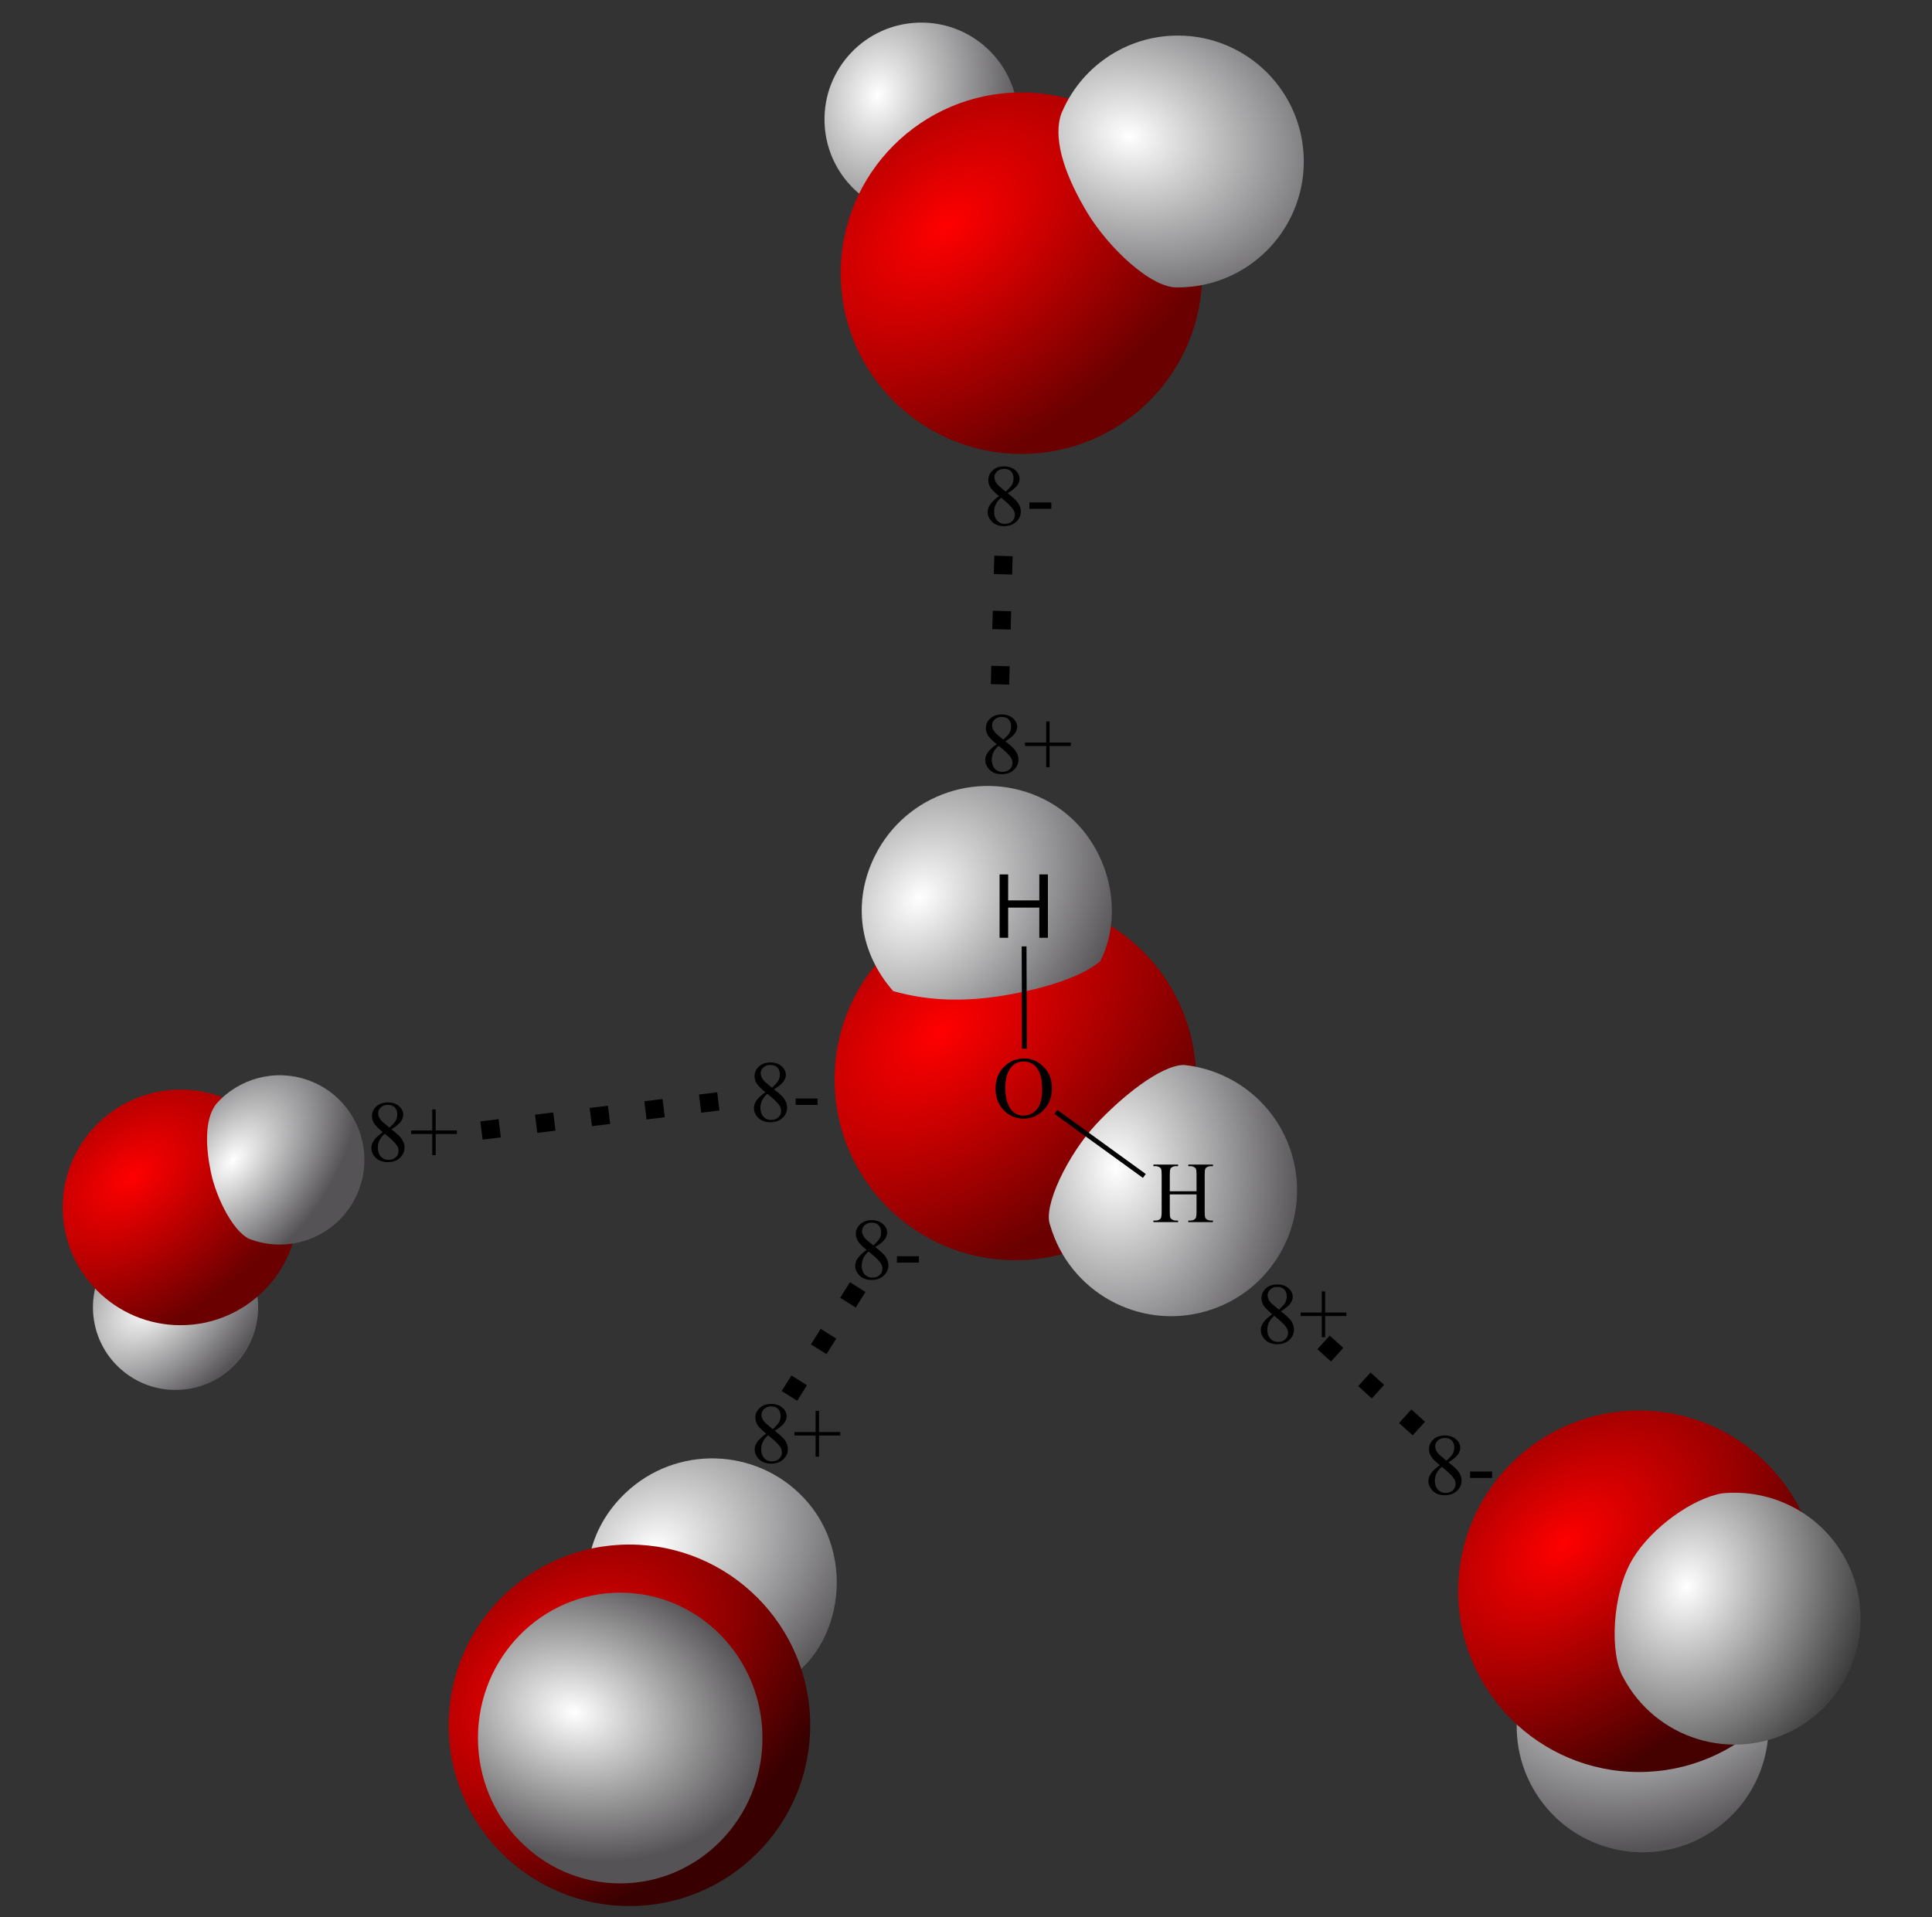 <?xml version="1.0" encoding="UTF-8" standalone="no"?>
<!-- Created with Inkscape (http://www.inkscape.org/) -->

<svg
   xmlns:dc="http://purl.org/dc/elements/1.1/"
   xmlns:cc="http://creativecommons.org/ns#"
   xmlns:rdf="http://www.w3.org/1999/02/22-rdf-syntax-ns#"
   xmlns:svg="http://www.w3.org/2000/svg"
   xmlns="http://www.w3.org/2000/svg"
   xmlns:xlink="http://www.w3.org/1999/xlink"
   xmlns:inkscape="http://www.inkscape.org/namespaces/inkscape"
   version="1.1"
   width="400"
   height="397"
   id="svg2816">
  <rect width="100%" height="100%" fill="#333333" stroke="none"/>
  <defs
     id="defs2820">
    <linearGradient
       id="linearGradient4011">
      <stop
         id="stop4013"
         style="stop-color:#ffffff;stop-opacity:1"
         offset="0" />
      <stop
         id="stop4015"
         style="stop-color:#353536;stop-opacity:1"
         offset="1" />
    </linearGradient>
    <linearGradient
       id="linearGradient4005">
      <stop
         id="stop4007"
         style="stop-color:#ff0000;stop-opacity:1"
         offset="0" />
      <stop
         id="stop4009"
         style="stop-color:#450000;stop-opacity:1"
         offset="1" />
    </linearGradient>
    <linearGradient
       id="linearGradient3999">
      <stop
         id="stop4001"
         style="stop-color:#ff0000;stop-opacity:1"
         offset="0" />
      <stop
         id="stop4003"
         style="stop-color:#390000;stop-opacity:1"
         offset="1" />
    </linearGradient>
    <linearGradient
       id="linearGradient3991">
      <stop
         id="stop3993"
         style="stop-color:#ffffff;stop-opacity:1"
         offset="0" />
      <stop
         id="stop3995"
         style="stop-color:#555355;stop-opacity:1"
         offset="1" />
    </linearGradient>
    <linearGradient
       id="linearGradient3707">
      <stop
         id="stop3709"
         style="stop-color:#ffffff;stop-opacity:1"
         offset="0" />
      <stop
         id="stop3711"
         style="stop-color:#555356;stop-opacity:1"
         offset="1" />
    </linearGradient>
    <linearGradient
       id="linearGradient3602">
      <stop
         id="stop3604"
         style="stop-color:#ff0000;stop-opacity:1"
         offset="0" />
      <stop
         id="stop3606"
         style="stop-color:#6a0000;stop-opacity:1"
         offset="1" />
    </linearGradient>
    <radialGradient
       cx="21.487"
       cy="76.58"
       r="38.691"
       fx="21.487"
       fy="76.58"
       id="radialGradient3608"
       xlink:href="#linearGradient3602"
       gradientUnits="userSpaceOnUse"
       gradientTransform="matrix(0.725,0.947,-1.512,1.157,296.119,-62.067)" />
    <linearGradient
       id="linearGradient3602-7">
      <stop
         id="stop3604-4"
         style="stop-color:#ff0000;stop-opacity:1"
         offset="0" />
      <stop
         id="stop3606-0"
         style="stop-color:#6a0000;stop-opacity:1"
         offset="1" />
    </linearGradient>
    <radialGradient
       cx="21.487"
       cy="76.58"
       r="38.691"
       fx="21.487"
       fy="76.58"
       id="radialGradient3627"
       xlink:href="#linearGradient3602-7"
       gradientUnits="userSpaceOnUse"
       gradientTransform="matrix(0.725,0.947,-1.512,1.157,294.857,104.892)" />
    <radialGradient
       cx="21.487"
       cy="76.58"
       r="38.691"
       fx="21.487"
       fy="76.58"
       id="radialGradient3627-5"
       xlink:href="#linearGradient4005"
       gradientUnits="userSpaceOnUse"
       gradientTransform="matrix(0.725,0.947,-1.512,1.157,423.966,210.871)" />
    <radialGradient
       cx="21.487"
       cy="76.58"
       r="38.691"
       fx="21.487"
       fy="76.58"
       id="radialGradient3627-2"
       xlink:href="#linearGradient3999"
       gradientUnits="userSpaceOnUse"
       gradientTransform="matrix(0.725,0.947,-1.512,1.157,214.953,238.627)" />
    <linearGradient
       id="linearGradient3602-2">
      <stop
         id="stop3604-3"
         style="stop-color:#ff0000;stop-opacity:1"
         offset="0" />
      <stop
         id="stop3606-2"
         style="stop-color:#6a0000;stop-opacity:1"
         offset="1" />
    </linearGradient>
    <radialGradient
       cx="21.487"
       cy="76.58"
       r="38.691"
       fx="21.487"
       fy="76.58"
       id="radialGradient3627-21"
       xlink:href="#linearGradient3602-2"
       gradientUnits="userSpaceOnUse"
       gradientTransform="matrix(0.472,0.617,-0.985,0.754,92.53,172.71)" />
    <radialGradient
       cx="-328.871"
       cy="138.782"
       r="26.074"
       fx="-328.871"
       fy="138.782"
       id="radialGradient3721"
       xlink:href="#linearGradient3707"
       gradientUnits="userSpaceOnUse"
       gradientTransform="matrix(1.848,0.495,-0.387,1.446,895.249,-9.709)" />
    <linearGradient
       id="linearGradient3707-5">
      <stop
         id="stop3709-7"
         style="stop-color:#ffffff;stop-opacity:1"
         offset="0" />
      <stop
         id="stop3711-6"
         style="stop-color:#555356;stop-opacity:1"
         offset="1" />
    </linearGradient>
    <radialGradient
       cx="-321.1"
       cy="131.558"
       r="26.074"
       fx="-321.1"
       fy="131.558"
       id="radialGradient3740"
       xlink:href="#linearGradient3707-5"
       gradientUnits="userSpaceOnUse"
       gradientTransform="matrix(0.338,-1.432,1.121,0.265,142.796,-474.979)" />
    <linearGradient
       id="linearGradient3707-2">
      <stop
         id="stop3709-79"
         style="stop-color:#ffffff;stop-opacity:1"
         offset="0" />
      <stop
         id="stop3711-5"
         style="stop-color:#555356;stop-opacity:1"
         offset="1" />
    </linearGradient>
    <radialGradient
       cx="-325.511"
       cy="148.005"
       r="26.074"
       fx="-325.511"
       fy="148.005"
       id="radialGradient3778"
       xlink:href="#linearGradient3707-2"
       gradientUnits="userSpaceOnUse"
       gradientTransform="matrix(0.038,1.913,-1.497,0.03,464.925,860.216)" />
    <linearGradient
       id="linearGradient3707-1">
      <stop
         id="stop3709-2"
         style="stop-color:#ffffff;stop-opacity:1"
         offset="0" />
      <stop
         id="stop3711-3"
         style="stop-color:#555356;stop-opacity:1"
         offset="1" />
    </linearGradient>
    <radialGradient
       cx="-326.836"
       cy="132.158"
       r="26.074"
       fx="-326.836"
       fy="132.158"
       id="radialGradient3816"
       xlink:href="#linearGradient3707-1"
       gradientUnits="userSpaceOnUse"
       gradientTransform="matrix(1.271,-1.43,1.119,0.994,457.938,-412.778)" />
    <radialGradient
       cx="-327.548"
       cy="145.683"
       r="26.074"
       fx="-327.548"
       fy="145.683"
       id="radialGradient3854"
       xlink:href="#linearGradient4011"
       gradientUnits="userSpaceOnUse"
       gradientTransform="matrix(-0.578,1.729,-1.42,-0.475,366.764,964.079)" />
    <linearGradient
       id="linearGradient3707-11-2">
      <stop
         id="stop3709-3-7"
         style="stop-color:#ffffff;stop-opacity:1"
         offset="0" />
      <stop
         id="stop3711-8-7"
         style="stop-color:#555356;stop-opacity:1"
         offset="1" />
    </linearGradient>
    <radialGradient
       cx="-325.753"
       cy="149.521"
       r="26.074"
       fx="-325.753"
       fy="149.521"
       id="radialGradient3892"
       xlink:href="#linearGradient3707-11-2"
       gradientUnits="userSpaceOnUse"
       gradientTransform="matrix(-1.795,0.661,-0.518,-1.405,-167.269,768.286)" />
    <linearGradient
       id="linearGradient3707-1-1">
      <stop
         id="stop3709-2-9"
         style="stop-color:#ffffff;stop-opacity:1"
         offset="0" />
      <stop
         id="stop3711-3-8"
         style="stop-color:#555356;stop-opacity:1"
         offset="1" />
    </linearGradient>
    <radialGradient
       cx="-326.836"
       cy="132.158"
       r="26.074"
       fx="-326.836"
       fy="132.158"
       id="radialGradient3930"
       xlink:href="#linearGradient3707-1-1"
       gradientUnits="userSpaceOnUse"
       gradientTransform="matrix(1.681,-0.913,0.715,1.316,590.347,-151.525)" />
    <radialGradient
       cx="-262.874"
       cy="362.666"
       r="14.299"
       fx="-262.874"
       fy="362.666"
       id="radialGradient3997"
       xlink:href="#linearGradient3991"
       gradientUnits="userSpaceOnUse"
       gradientTransform="matrix(2.73,0.719,-0.536,2.036,1030.9,-194.804)" />
    <linearGradient
       id="linearGradient3707-5-2">
      <stop
         id="stop3709-7-4"
         style="stop-color:#ffffff;stop-opacity:1"
         offset="0" />
      <stop
         id="stop3711-6-8"
         style="stop-color:#555356;stop-opacity:1"
         offset="1" />
    </linearGradient>
    <radialGradient
       cx="-319.789"
       cy="143.931"
       r="26.074"
       fx="-319.789"
       fy="143.931"
       id="radialGradient4034"
       xlink:href="#linearGradient3707-5-2"
       gradientUnits="userSpaceOnUse"
       gradientTransform="matrix(-0.943,0.828,-0.521,-0.594,-195.714,620.533)" />
    <linearGradient
       id="linearGradient3707-5-0">
      <stop
         id="stop3709-7-9"
         style="stop-color:#ffffff;stop-opacity:1"
         offset="0" />
      <stop
         id="stop3711-6-0"
         style="stop-color:#555356;stop-opacity:1"
         offset="1" />
    </linearGradient>
    <radialGradient
       cx="-329.385"
       cy="145.778"
       r="26.074"
       fx="-329.385"
       fy="145.778"
       id="radialGradient4072"
       xlink:href="#linearGradient3707-5-0"
       gradientUnits="userSpaceOnUse"
       gradientTransform="matrix(0.59,0.474,-0.778,0.969,356.014,255.141)" />
  </defs>
  <path
     d="m 190.162,4.686 c 11.069,-0.327 20.307,8.381 20.634,19.45 0.35,4.16 -5.997,11.261 -11.503,14.789 -4.909,3.147 -10.972,5.93 -15.492,4.615 -7.44,-2.752 -12.841,-9.804 -13.09,-18.22 -0.327,-11.069 8.381,-20.307 19.45,-20.634 z"
     inkscape:connector-curvature="0"
     id="path3705-1"
     style="fill:url(#radialGradient3740);fill-opacity:1;fill-rule:nonzero;stroke:none" />
  <path
     d="m 248.91,56.57 c 0,20.671 -16.758,37.429 -37.429,37.429 -20.671,0 -37.429,-16.758 -37.429,-37.429 0,-20.671 16.758,-37.429 37.429,-37.429 20.671,0 37.429,16.758 37.429,37.429 z"
     inkscape:connector-curvature="0"
     id="path2828"
     style="fill:url(#radialGradient3608);fill-opacity:1;fill-rule:nonzero;stroke:none" />
  <path
     d="m 247.648,223.529 c 0,20.671 -16.758,37.429 -37.429,37.429 -20.671,0 -37.429,-16.758 -37.429,-37.429 0,-20.671 16.758,-37.429 37.429,-37.429 20.671,0 37.429,16.758 37.429,37.429 z"
     inkscape:connector-curvature="0"
     id="path2828-9"
     style="fill:url(#radialGradient3627);fill-opacity:1;fill-rule:nonzero;stroke:none" />
  <path
     d="m 318.785,372.523 c -8.302,-11.766 -5.494,-28.035 6.272,-36.337 4.259,-3.366 16.869,-4.628 24.648,-1.192 6.937,3.063 13.954,10.684 15.773,16.527 2.358,10.043 -1.41,20.962 -10.356,27.274 -11.766,8.302 -28.035,5.494 -36.337,-6.272 z"
     inkscape:connector-curvature="0"
     id="path3705-7-9"
     style="fill:url(#radialGradient3892);fill-opacity:1;fill-rule:nonzero;stroke:none" />
  <path
     d="m 376.757,329.508 c 0,20.671 -16.758,37.429 -37.429,37.429 -20.671,0 -37.429,-16.758 -37.429,-37.429 0,-20.671 16.758,-37.429 37.429,-37.429 20.671,0 37.429,16.758 37.429,37.429 z"
     inkscape:connector-curvature="0"
     id="path2828-5"
     style="fill:url(#radialGradient3627-5);fill-opacity:1;fill-rule:nonzero;stroke:none" />
  <path
     d="m 166.369,310.123 c 9.91,10.448 8.541,27.061 -0.472,35.477 -4.471,1.664 -12.329,1.513 -21.203,-0.118 -7.458,-1.371 -14.699,-3.954 -21.22,-8.642 -3.78,-9.599 -1.91,-20.155 6.034,-27.691 10.448,-9.91 26.951,-9.475 36.862,0.973 z"
     inkscape:connector-curvature="0"
     id="path3705-3-6"
     style="fill:url(#radialGradient3930);fill-opacity:1;fill-rule:nonzero;stroke:none" />
  <path
     d="m 167.744,357.264 c 0,20.671 -16.758,37.429 -37.429,37.429 -20.671,0 -37.429,-16.758 -37.429,-37.429 0,-20.671 16.758,-37.429 37.429,-37.429 20.671,0 37.429,16.758 37.429,37.429 z"
     inkscape:connector-curvature="0"
     id="path2828-7"
     style="fill:url(#radialGradient3627-2);fill-opacity:1;fill-rule:nonzero;stroke:none" />
  <path
     d="m 25.617,284.036 c -7.357,-5.928 -8.515,-16.697 -2.587,-24.054 2.081,-2.891 10.134,-3.973 15.66,-3.207 4.928,0.683 10.402,2.242 12.602,5.602 3.296,5.911 2.886,13.478 -1.622,19.072 -5.928,7.357 -16.697,8.515 -24.054,2.587 z"
     inkscape:connector-curvature="0"
     id="path3705-1-6"
     style="fill:url(#radialGradient4034);fill-opacity:1;fill-rule:nonzero;stroke:none" />
  <path
     d="m 61.765,250.024 c 0,13.471 -10.921,24.392 -24.392,24.392 -13.471,0 -24.392,-10.921 -24.392,-24.392 0,-13.471 10.921,-24.392 24.392,-24.392 13.471,0 24.392,10.921 24.392,24.392 z"
     inkscape:connector-curvature="0"
     id="path2828-6"
     style="fill:url(#radialGradient3627-21);fill-opacity:1;fill-rule:nonzero;stroke:none" />
  <path
     d="m 269.937,33.44 c 0,14.4 -11.674,26.074 -26.074,26.074 -5.421,0.295 -14.407,-8.228 -18.782,-15.52 -3.902,-6.502 -7.286,-14.49 -5.404,-20.314 3.863,-9.565 13.237,-16.315 24.186,-16.315 14.4,0 26.074,11.674 26.074,26.074 z"
     inkscape:connector-curvature="0"
     id="path3705"
     style="fill:url(#radialGradient3721);fill-opacity:1;fill-rule:nonzero;stroke:none" />
  <path
     d="m 249.718,271.52 c -13.833,4.001 -28.291,-3.969 -32.293,-17.802 -1.579,-3.864 3.69,-14.654 9.479,-20.883 5.162,-5.555 13.367,-12.287 18.223,-12.308 10.262,1.053 19.35,8.182 22.393,18.7 4.001,13.833 -3.969,28.291 -17.802,32.293 z"
     inkscape:connector-curvature="0"
     id="path3705-4"
     style="fill:url(#radialGradient3778);fill-opacity:1;fill-rule:nonzero;stroke:none" />
  <path
     d="m 216.18,165.521 c 12.872,6.456 17.233,22.545 11.618,33.524 -3.638,3.085 -11.08,5.615 -19.98,7.098 -7.48,1.247 -15.167,1.279 -22.894,-0.912 -6.818,-7.742 -8.649,-18.305 -3.741,-28.092 6.456,-12.872 22.124,-18.074 34.996,-11.618 z"
     inkscape:connector-curvature="0"
     id="path3705-3"
     style="fill:url(#radialGradient3816);fill-opacity:1;fill-rule:nonzero;stroke:none" />
  <path
     d="m 371.29,358.25 c -12.739,6.714 -28.509,1.83 -35.224,-10.909 -2.788,-4.658 -2.412,-17.325 1.998,-24.595 3.933,-6.483 12.395,-12.458 18.425,-13.509 10.263,-1.042 20.604,4.103 25.71,13.79 6.714,12.739 1.83,28.509 -10.909,35.224 z"
     inkscape:connector-curvature="0"
     id="path3705-7"
     style="fill:url(#radialGradient3854);fill-opacity:1;fill-rule:nonzero;stroke:none" />
  <path
     d="m 157.861,359.899 c 0,16.625 -13.187,30.103 -29.453,30.103 -16.267,0 -29.453,-13.478 -29.453,-30.103 0,-16.625 13.187,-30.103 29.453,-30.103 16.267,0 29.453,13.478 29.453,30.103 z"
     inkscape:connector-curvature="0"
     id="path3989"
     style="fill:url(#radialGradient3997);fill-opacity:1;fill-rule:nonzero;stroke:none" />
  <path
     d="m 74.457,245.983 c -3.201,9.136 -13.202,13.947 -22.338,10.745 -3.504,-1.018 -7.311,-8.423 -8.466,-14.021 -1.03,-4.992 -1.401,-10.812 1.088,-14.089 4.577,-5.21 12.024,-7.408 18.971,-4.974 9.136,3.201 13.947,13.202 10.745,22.338 z"
     inkscape:connector-curvature="0"
     id="path3705-1-0"
     style="fill:url(#radialGradient4072);fill-opacity:1;fill-rule:nonzero;stroke:none" />
  <g
     transform="translate(396.103,-3.568)"
     id="text4093"
     style="font-size:18px;font-style:normal;font-weight:normal;fill:#000000;fill-opacity:1;stroke:none;font-family:Times New Roman;-inkscape-font-specification:Times New Roman">
    <path
       d="m -189.26,106.305 c -0.943,-0.773 -1.551,-1.395 -1.824,-1.863 -0.272,-0.469 -0.409,-0.955 -0.409,-1.459 0,-0.773 0.299,-1.44 0.896,-2 0.598,-0.56 1.392,-0.839 2.382,-0.839 0.961,1e-5 1.734,0.261 2.32,0.782 0.586,0.521 0.879,1.116 0.879,1.784 0,0.445 -0.158,0.899 -0.475,1.362 -0.316,0.463 -0.976,1.008 -1.978,1.635 1.031,0.797 1.714,1.424 2.048,1.881 0.445,0.598 0.668,1.228 0.668,1.89 -1e-5,0.838 -0.319,1.554 -0.958,2.149 -0.639,0.595 -1.477,0.892 -2.514,0.892 -1.131,0 -2.013,-0.354 -2.646,-1.063 -0.504,-0.568 -0.756,-1.189 -0.756,-1.863 0,-0.527 0.177,-1.05 0.532,-1.569 0.354,-0.519 0.965,-1.091 1.833,-1.718 z m 1.38,-0.94 c 0.703,-0.633 1.148,-1.132 1.336,-1.499 0.187,-0.366 0.281,-0.781 0.281,-1.244 -1e-5,-0.615 -0.173,-1.097 -0.519,-1.446 -0.346,-0.349 -0.817,-0.523 -1.415,-0.523 -0.598,1e-5 -1.084,0.173 -1.459,0.519 -0.375,0.346 -0.562,0.75 -0.562,1.213 0,0.305 0.078,0.609 0.233,0.914 0.155,0.305 0.376,0.595 0.664,0.87 z m -0.967,1.274 c -0.486,0.41 -0.847,0.857 -1.081,1.34 -0.234,0.483 -0.352,1.006 -0.352,1.569 -1e-5,0.756 0.207,1.361 0.62,1.815 0.413,0.454 0.939,0.681 1.578,0.681 0.633,0 1.14,-0.179 1.521,-0.536 0.381,-0.357 0.571,-0.791 0.571,-1.301 -1e-5,-0.422 -0.111,-0.8 -0.334,-1.134 -0.416,-0.621 -1.257,-1.433 -2.522,-2.435 z"
       inkscape:connector-curvature="0"
       id="path4284" />
    <path
       d="m -182.985,107.606 4.544,0 0,1.327 -4.544,0 z"
       inkscape:connector-curvature="0"
       id="path4286" />
  </g>
  <g
     transform="translate(396.103,-3.568)"
     id="text4097"
     style="font-size:18px;font-style:normal;font-weight:normal;fill:#000000;fill-opacity:1;stroke:none;font-family:Times New Roman;-inkscape-font-specification:Times New Roman">
    <path
       d="m -189.753,157.672 c -0.943,-0.773 -1.551,-1.395 -1.824,-1.863 -0.272,-0.469 -0.409,-0.955 -0.409,-1.459 0,-0.773 0.299,-1.44 0.896,-2 0.598,-0.56 1.392,-0.839 2.382,-0.839 0.961,2e-5 1.734,0.261 2.32,0.782 0.586,0.521 0.879,1.116 0.879,1.784 -1e-5,0.445 -0.158,0.899 -0.475,1.362 -0.316,0.463 -0.976,1.008 -1.978,1.635 1.031,0.797 1.714,1.424 2.048,1.881 0.445,0.598 0.668,1.228 0.668,1.89 -1e-5,0.838 -0.319,1.554 -0.958,2.149 -0.639,0.595 -1.477,0.892 -2.514,0.892 -1.131,0 -2.013,-0.354 -2.646,-1.063 -0.504,-0.568 -0.756,-1.189 -0.756,-1.863 0,-0.527 0.177,-1.05 0.532,-1.569 0.354,-0.519 0.965,-1.091 1.833,-1.718 z m 1.38,-0.94 c 0.703,-0.633 1.148,-1.132 1.336,-1.499 0.187,-0.366 0.281,-0.781 0.281,-1.244 -10e-6,-0.615 -0.173,-1.097 -0.519,-1.446 -0.346,-0.349 -0.817,-0.523 -1.415,-0.523 -0.598,1e-5 -1.084,0.173 -1.459,0.519 -0.375,0.346 -0.562,0.75 -0.562,1.213 0,0.305 0.078,0.609 0.233,0.914 0.155,0.305 0.376,0.595 0.664,0.87 z m -0.967,1.274 c -0.486,0.41 -0.847,0.857 -1.081,1.34 -0.234,0.483 -0.352,1.006 -0.352,1.569 0,0.756 0.207,1.361 0.62,1.815 0.413,0.454 0.939,0.681 1.578,0.681 0.633,0 1.14,-0.179 1.521,-0.536 0.381,-0.357 0.571,-0.791 0.571,-1.301 -1e-5,-0.422 -0.111,-0.8 -0.334,-1.134 -0.416,-0.621 -1.257,-1.433 -2.522,-2.435 z"
       inkscape:connector-curvature="0"
       id="path4289" />
    <path
       d="m -179.505,162.436 0,-4.386 -4.377,0 0,-0.721 4.377,0 0,-4.368 0.703,0 0,4.368 4.395,0 0,0.721 -4.395,0 0,4.386 z"
       inkscape:connector-curvature="0"
       id="path4291" />
  </g>
  <g
     transform="translate(396.103,-3.568)"
     id="text4097-6"
     style="font-size:18px;font-style:normal;font-weight:normal;fill:#000000;fill-opacity:1;stroke:none;font-family:Times New Roman;-inkscape-font-specification:Times New Roman">
    <path
       d="m -132.698,275.702 c -0.943,-0.773 -1.551,-1.395 -1.824,-1.863 -0.272,-0.469 -0.409,-0.955 -0.409,-1.459 -1e-5,-0.773 0.299,-1.44 0.896,-2 0.598,-0.56 1.392,-0.839 2.382,-0.839 0.961,1e-5 1.734,0.261 2.32,0.782 0.586,0.521 0.879,1.116 0.879,1.784 -10e-6,0.445 -0.158,0.899 -0.475,1.362 -0.316,0.463 -0.976,1.008 -1.978,1.635 1.031,0.797 1.714,1.424 2.048,1.881 0.445,0.598 0.668,1.228 0.668,1.89 -1e-5,0.838 -0.319,1.554 -0.958,2.149 -0.639,0.595 -1.477,0.892 -2.514,0.892 -1.131,0 -2.013,-0.354 -2.646,-1.063 -0.504,-0.568 -0.756,-1.189 -0.756,-1.863 0,-0.527 0.177,-1.05 0.532,-1.569 0.354,-0.519 0.965,-1.091 1.833,-1.718 z m 1.38,-0.94 c 0.703,-0.633 1.148,-1.132 1.336,-1.499 0.187,-0.366 0.281,-0.781 0.281,-1.244 -1e-5,-0.615 -0.173,-1.097 -0.519,-1.446 -0.346,-0.349 -0.817,-0.523 -1.415,-0.523 -0.598,1e-5 -1.084,0.173 -1.459,0.519 -0.375,0.346 -0.562,0.75 -0.562,1.213 0,0.305 0.078,0.609 0.233,0.914 0.155,0.305 0.376,0.595 0.664,0.87 z m -0.967,1.274 c -0.486,0.41 -0.847,0.857 -1.081,1.34 -0.234,0.483 -0.352,1.006 -0.352,1.569 -1e-5,0.756 0.207,1.361 0.62,1.815 0.413,0.454 0.939,0.681 1.578,0.681 0.633,0 1.14,-0.179 1.521,-0.536 0.381,-0.357 0.571,-0.791 0.571,-1.301 -1e-5,-0.422 -0.111,-0.8 -0.334,-1.134 -0.416,-0.621 -1.257,-1.433 -2.522,-2.435 z"
       inkscape:connector-curvature="0"
       id="path4314" />
    <path
       d="m -122.45,280.466 0,-4.386 -4.377,0 0,-0.721 4.377,0 0,-4.368 0.703,0 0,4.368 4.395,0 0,0.721 -4.395,0 0,4.386 z"
       inkscape:connector-curvature="0"
       id="path4316" />
  </g>
  <g
     transform="translate(396.103,-3.568)"
     id="text4097-8"
     style="font-size:18px;font-style:normal;font-weight:normal;fill:#000000;fill-opacity:1;stroke:none;font-family:Times New Roman;-inkscape-font-specification:Times New Roman">
    <path
       d="m -237.488,300.442 c -0.943,-0.773 -1.551,-1.395 -1.824,-1.863 -0.272,-0.469 -0.409,-0.955 -0.409,-1.459 0,-0.773 0.299,-1.44 0.896,-2 0.598,-0.56 1.392,-0.839 2.382,-0.839 0.961,10e-6 1.734,0.261 2.32,0.782 0.586,0.521 0.879,1.116 0.879,1.784 0,0.445 -0.158,0.899 -0.475,1.362 -0.316,0.463 -0.976,1.008 -1.978,1.635 1.031,0.797 1.714,1.424 2.048,1.881 0.445,0.598 0.668,1.228 0.668,1.89 0,0.838 -0.319,1.554 -0.958,2.149 -0.639,0.595 -1.477,0.892 -2.514,0.892 -1.131,0 -2.013,-0.354 -2.646,-1.063 -0.504,-0.568 -0.756,-1.189 -0.756,-1.863 0,-0.527 0.177,-1.05 0.532,-1.569 0.354,-0.519 0.965,-1.091 1.833,-1.718 z m 1.38,-0.94 c 0.703,-0.633 1.148,-1.132 1.336,-1.499 0.187,-0.366 0.281,-0.781 0.281,-1.244 -1e-5,-0.615 -0.173,-1.097 -0.519,-1.446 -0.346,-0.349 -0.817,-0.523 -1.415,-0.523 -0.598,2e-5 -1.084,0.173 -1.459,0.519 -0.375,0.346 -0.562,0.75 -0.562,1.213 0,0.305 0.078,0.609 0.233,0.914 0.155,0.305 0.376,0.595 0.664,0.87 z m -0.967,1.274 c -0.486,0.41 -0.847,0.857 -1.081,1.34 -0.234,0.483 -0.352,1.006 -0.352,1.569 0,0.756 0.207,1.361 0.62,1.815 0.413,0.454 0.939,0.681 1.578,0.681 0.633,0 1.14,-0.179 1.521,-0.536 0.381,-0.357 0.571,-0.791 0.571,-1.301 -1e-5,-0.422 -0.111,-0.8 -0.334,-1.134 -0.416,-0.621 -1.257,-1.433 -2.522,-2.435 z"
       inkscape:connector-curvature="0"
       id="path4304" />
    <path
       d="m -227.24,305.206 0,-4.386 -4.377,0 0,-0.721 4.377,0 0,-4.368 0.703,0 0,4.368 4.395,0 0,0.721 -4.395,0 0,4.386 z"
       inkscape:connector-curvature="0"
       id="path4306" />
  </g>
  <g
     transform="translate(396.103,-3.568)"
     id="text4097-4"
     style="font-size:18px;font-style:normal;font-weight:normal;fill:#000000;fill-opacity:1;stroke:none;font-family:Times New Roman;-inkscape-font-specification:Times New Roman">
    <path
       d="m -316.857,238.005 c -0.943,-0.773 -1.551,-1.395 -1.824,-1.863 -0.272,-0.469 -0.409,-0.955 -0.409,-1.459 0,-0.773 0.299,-1.44 0.896,-2 0.598,-0.56 1.392,-0.839 2.382,-0.839 0.961,2e-5 1.734,0.261 2.32,0.782 0.586,0.521 0.879,1.116 0.879,1.784 -10e-6,0.445 -0.158,0.899 -0.475,1.362 -0.316,0.463 -0.976,1.008 -1.978,1.635 1.031,0.797 1.714,1.424 2.048,1.881 0.445,0.598 0.668,1.228 0.668,1.89 -10e-6,0.838 -0.319,1.554 -0.958,2.149 -0.639,0.595 -1.477,0.892 -2.514,0.892 -1.131,0 -2.013,-0.354 -2.646,-1.063 -0.504,-0.568 -0.756,-1.189 -0.756,-1.863 0,-0.527 0.177,-1.05 0.532,-1.569 0.354,-0.519 0.965,-1.091 1.833,-1.718 z m 1.38,-0.94 c 0.703,-0.633 1.148,-1.132 1.336,-1.499 0.188,-0.366 0.281,-0.781 0.281,-1.244 0,-0.615 -0.173,-1.097 -0.519,-1.446 -0.346,-0.349 -0.817,-0.523 -1.415,-0.523 -0.598,1e-5 -1.084,0.173 -1.459,0.519 -0.375,0.346 -0.562,0.75 -0.562,1.213 0,0.305 0.078,0.609 0.233,0.914 0.155,0.305 0.376,0.595 0.664,0.87 z m -0.967,1.274 c -0.486,0.41 -0.847,0.857 -1.081,1.34 -0.234,0.483 -0.352,1.006 -0.352,1.569 0,0.756 0.207,1.361 0.62,1.815 0.413,0.454 0.939,0.681 1.578,0.681 0.633,0 1.14,-0.179 1.52,-0.536 0.381,-0.357 0.571,-0.791 0.571,-1.301 0,-0.422 -0.111,-0.8 -0.334,-1.134 -0.416,-0.621 -1.257,-1.433 -2.522,-2.435 z"
       inkscape:connector-curvature="0"
       id="path4299" />
    <path
       d="m -306.609,242.769 0,-4.386 -4.377,0 0,-0.721 4.377,0 0,-4.368 0.703,0 0,4.368 4.395,0 0,0.721 -4.395,0 0,4.386 z"
       inkscape:connector-curvature="0"
       id="path4301" />
  </g>
  <g
     transform="translate(396.103,-3.568)"
     id="text4093-0"
     style="font-size:18px;font-style:normal;font-weight:normal;fill:#000000;fill-opacity:1;stroke:none;font-family:Times New Roman;-inkscape-font-specification:Times New Roman">
    <path
       d="m -98.01,306.976 c -0.943,-0.773 -1.551,-1.395 -1.824,-1.863 -0.272,-0.469 -0.409,-0.955 -0.409,-1.459 0,-0.773 0.299,-1.44 0.896,-2 0.598,-0.56 1.392,-0.839 2.382,-0.839 0.961,10e-6 1.734,0.261 2.32,0.782 0.586,0.521 0.879,1.116 0.879,1.784 -8e-6,0.445 -0.158,0.899 -0.475,1.362 -0.316,0.463 -0.976,1.008 -1.978,1.635 1.031,0.797 1.714,1.424 2.048,1.881 0.445,0.598 0.668,1.228 0.668,1.89 -8e-6,0.838 -0.319,1.554 -0.958,2.149 -0.639,0.595 -1.477,0.892 -2.514,0.892 -1.131,0 -2.013,-0.354 -2.646,-1.063 -0.504,-0.568 -0.756,-1.189 -0.756,-1.863 0,-0.527 0.177,-1.05 0.532,-1.569 0.354,-0.519 0.965,-1.091 1.833,-1.718 z m 1.38,-0.94 c 0.703,-0.633 1.148,-1.132 1.336,-1.499 0.187,-0.366 0.281,-0.781 0.281,-1.244 -6e-6,-0.615 -0.173,-1.097 -0.519,-1.446 -0.346,-0.349 -0.817,-0.523 -1.415,-0.523 -0.598,1e-5 -1.084,0.173 -1.459,0.519 -0.375,0.346 -0.563,0.75 -0.562,1.213 -3e-6,0.305 0.078,0.609 0.233,0.914 0.155,0.305 0.376,0.595 0.664,0.87 z m -0.967,1.274 c -0.486,0.41 -0.847,0.857 -1.081,1.34 -0.234,0.483 -0.352,1.006 -0.352,1.569 -3e-6,0.756 0.207,1.361 0.62,1.815 0.413,0.454 0.939,0.681 1.578,0.681 0.633,0 1.14,-0.179 1.521,-0.536 0.381,-0.357 0.571,-0.791 0.571,-1.301 -7e-6,-0.422 -0.111,-0.8 -0.334,-1.134 -0.416,-0.621 -1.257,-1.433 -2.522,-2.435 z"
       inkscape:connector-curvature="0"
       id="path4319" />
    <path
       d="m -91.735,308.277 4.544,0 0,1.327 -4.544,0 z"
       inkscape:connector-curvature="0"
       id="path4321" />
  </g>
  <g
     transform="translate(396.103,-3.568)"
     id="text4093-1"
     style="font-size:18px;font-style:normal;font-weight:normal;fill:#000000;fill-opacity:1;stroke:none;font-family:Times New Roman;-inkscape-font-specification:Times New Roman">
    <path
       d="m -216.678,262.397 c -0.943,-0.773 -1.551,-1.395 -1.824,-1.863 -0.272,-0.469 -0.409,-0.955 -0.409,-1.459 0,-0.773 0.299,-1.44 0.896,-2 0.598,-0.56 1.392,-0.839 2.382,-0.839 0.961,10e-6 1.734,0.261 2.32,0.782 0.586,0.521 0.879,1.116 0.879,1.784 -1e-5,0.445 -0.158,0.899 -0.475,1.362 -0.316,0.463 -0.976,1.008 -1.978,1.635 1.031,0.797 1.714,1.424 2.048,1.881 0.445,0.598 0.668,1.228 0.668,1.89 -1e-5,0.838 -0.319,1.554 -0.958,2.149 -0.639,0.595 -1.477,0.892 -2.514,0.892 -1.131,0 -2.013,-0.354 -2.646,-1.063 -0.504,-0.568 -0.756,-1.189 -0.756,-1.863 0,-0.527 0.177,-1.05 0.532,-1.569 0.354,-0.519 0.965,-1.091 1.833,-1.718 z m 1.38,-0.94 c 0.703,-0.633 1.148,-1.132 1.336,-1.499 0.187,-0.366 0.281,-0.781 0.281,-1.244 -1e-5,-0.615 -0.173,-1.097 -0.519,-1.446 -0.346,-0.349 -0.817,-0.523 -1.415,-0.523 -0.598,1e-5 -1.084,0.173 -1.459,0.519 -0.375,0.346 -0.562,0.75 -0.562,1.213 0,0.305 0.078,0.609 0.233,0.914 0.155,0.305 0.376,0.595 0.664,0.87 z m -0.967,1.274 c -0.486,0.41 -0.847,0.857 -1.081,1.34 -0.234,0.483 -0.352,1.006 -0.352,1.569 -1e-5,0.756 0.207,1.361 0.62,1.815 0.413,0.454 0.939,0.681 1.578,0.681 0.633,0 1.14,-0.179 1.521,-0.536 0.381,-0.357 0.571,-0.791 0.571,-1.301 -1e-5,-0.422 -0.111,-0.8 -0.334,-1.134 -0.416,-0.621 -1.257,-1.433 -2.522,-2.435 z"
       inkscape:connector-curvature="0"
       id="path4309" />
    <path
       d="m -210.402,263.698 4.544,0 0,1.327 -4.544,0 z"
       inkscape:connector-curvature="0"
       id="path4311" />
  </g>
  <g
     transform="translate(396.103,-3.568)"
     id="text4093-9"
     style="font-size:18px;font-style:normal;font-weight:normal;fill:#000000;fill-opacity:1;stroke:none;font-family:Times New Roman;-inkscape-font-specification:Times New Roman">
    <path
       d="m -237.646,229.739 c -0.943,-0.773 -1.551,-1.395 -1.824,-1.863 -0.272,-0.469 -0.409,-0.955 -0.409,-1.459 0,-0.773 0.299,-1.44 0.896,-2 0.598,-0.56 1.392,-0.839 2.382,-0.839 0.961,10e-6 1.734,0.261 2.32,0.782 0.586,0.521 0.879,1.116 0.879,1.784 -1e-5,0.445 -0.158,0.899 -0.475,1.362 -0.316,0.463 -0.976,1.008 -1.978,1.635 1.031,0.797 1.714,1.424 2.048,1.881 0.445,0.598 0.668,1.228 0.668,1.89 0,0.838 -0.319,1.554 -0.958,2.149 -0.639,0.595 -1.477,0.892 -2.514,0.892 -1.131,0 -2.013,-0.354 -2.646,-1.063 -0.504,-0.568 -0.756,-1.189 -0.756,-1.863 0,-0.527 0.177,-1.05 0.532,-1.569 0.354,-0.519 0.965,-1.091 1.833,-1.718 z m 1.38,-0.94 c 0.703,-0.633 1.148,-1.132 1.336,-1.499 0.187,-0.366 0.281,-0.781 0.281,-1.244 -1e-5,-0.615 -0.173,-1.097 -0.519,-1.446 -0.346,-0.349 -0.817,-0.523 -1.415,-0.523 -0.598,10e-6 -1.084,0.173 -1.459,0.519 -0.375,0.346 -0.563,0.75 -0.562,1.213 -1e-5,0.305 0.078,0.609 0.233,0.914 0.155,0.305 0.376,0.595 0.664,0.87 z m -0.967,1.274 c -0.486,0.41 -0.847,0.857 -1.081,1.34 -0.234,0.483 -0.352,1.006 -0.352,1.569 0,0.756 0.207,1.361 0.62,1.815 0.413,0.454 0.939,0.681 1.578,0.681 0.633,0 1.14,-0.179 1.521,-0.536 0.381,-0.357 0.571,-0.791 0.571,-1.301 -10e-6,-0.422 -0.111,-0.8 -0.334,-1.134 -0.416,-0.621 -1.257,-1.433 -2.522,-2.435 z"
       inkscape:connector-curvature="0"
       id="path4294" />
    <path
       d="m -231.37,231.039 4.544,0 0,1.327 -4.544,0 z"
       inkscape:connector-curvature="0"
       id="path4296" />
  </g>
  <path
     d="m 99.69,234.098 51.186,-6.296"
     inkscape:connector-curvature="0"
     id="path4195"
     style="fill:none;stroke:#000000;stroke-width:3.8;stroke-linecap:butt;stroke-linejoin:miter;stroke-miterlimit:4;stroke-opacity:1;stroke-dasharray:3.8, 7.6;stroke-dashoffset:0" />
  <path
     d="m 207.035,141.711 0.868,-31.826"
     inkscape:connector-curvature="0"
     id="path4195-1"
     style="fill:none;stroke:#000000;stroke-width:3.8;stroke-linecap:butt;stroke-linejoin:miter;stroke-miterlimit:4;stroke-opacity:1;stroke-dasharray:3.8, 7.6;stroke-dashoffset:0" />
  <path
     d="m 163.444,289.053 14.647,-23.344"
     inkscape:connector-curvature="0"
     id="path4195-5"
     style="fill:none;stroke:#000000;stroke-width:3.8;stroke-linecap:butt;stroke-linejoin:miter;stroke-miterlimit:4;stroke-opacity:1;stroke-dasharray:3.8, 7.6;stroke-dashoffset:0" />
  <path
     d="m 274.02,277.978 20.719,18.726"
     inkscape:connector-curvature="0"
     id="path4195-8"
     style="fill:none;stroke:#000000;stroke-width:3.8;stroke-linecap:butt;stroke-linejoin:miter;stroke-miterlimit:4;stroke-opacity:1;stroke-dasharray:3.8, 7.6;stroke-dashoffset:0" />
  <g
     transform="translate(396.103,-3.568)"
     id="text4327"
     style="font-size:18px;font-style:normal;font-variant:normal;font-weight:normal;font-stretch:normal;fill:#000000;fill-opacity:1;stroke:none;font-family:DejaVu Sans;-inkscape-font-specification:DejaVu Sans">
    <path
       d="m -189.148,184.637 1.775,0 0,5.379 6.451,0 0,-5.379 1.775,0 0,13.122 -1.775,0 0,-6.249 -6.451,0 0,6.249 -1.775,0 z"
       inkscape:connector-curvature="0"
       id="path4343" />
  </g>
  <g
     transform="translate(396.103,-3.568)"
     id="text4331"
     style="font-size:18px;font-style:normal;font-weight:normal;fill:#000000;fill-opacity:1;stroke:none;font-family:Times New Roman;-inkscape-font-specification:Times New Roman">
    <path
       d="m -184.034,222.741 c 1.547,2e-5 2.887,0.587 4.021,1.762 1.134,1.175 1.701,2.641 1.701,4.399 -10e-6,1.811 -0.571,3.313 -1.714,4.509 -1.143,1.195 -2.525,1.793 -4.148,1.793 -1.641,0 -3.019,-0.583 -4.135,-1.749 -1.116,-1.166 -1.674,-2.675 -1.674,-4.526 0,-1.893 0.645,-3.437 1.934,-4.632 1.119,-1.037 2.458,-1.556 4.017,-1.556 z m -0.167,0.642 c -1.066,1e-5 -1.922,0.396 -2.566,1.187 -0.803,0.984 -1.204,2.426 -1.204,4.324 0,1.945 0.416,3.442 1.248,4.491 0.639,0.797 1.482,1.195 2.531,1.195 1.119,0 2.043,-0.437 2.773,-1.31 0.729,-0.873 1.094,-2.25 1.094,-4.131 -1e-5,-2.039 -0.401,-3.56 -1.204,-4.562 -0.645,-0.797 -1.535,-1.195 -2.672,-1.195 z"
       inkscape:connector-curvature="0"
       id="path4340" />
  </g>
  <g
     transform="translate(396.103,-3.568)"
     id="text4335"
     style="font-size:18px;font-style:normal;font-weight:normal;fill:#000000;fill-opacity:1;stroke:none;font-family:Times New Roman;-inkscape-font-specification:Times New Roman">
    <path
       d="m -153.908,250.25 5.537,0 0,-3.41 c -1e-5,-0.609 -0.038,-1.011 -0.114,-1.204 -0.059,-0.146 -0.182,-0.272 -0.369,-0.378 -0.252,-0.141 -0.519,-0.211 -0.8,-0.211 l -0.422,0 0,-0.325 5.098,0 0,0.325 -0.422,0 c -0.281,1e-5 -0.548,0.067 -0.8,0.202 -0.188,0.094 -0.315,0.236 -0.382,0.426 -0.067,0.19 -0.101,0.579 -0.101,1.165 l 0,7.69 c -1e-5,0.604 0.038,1.002 0.114,1.195 0.059,0.146 0.179,0.272 0.36,0.378 0.258,0.141 0.527,0.211 0.809,0.211 l 0.422,0 0,0.325 -5.098,0 0,-0.325 0.422,0 c 0.486,0 0.841,-0.144 1.063,-0.431 0.146,-0.188 0.22,-0.639 0.22,-1.354 l 0,-3.63 -5.537,0 0,3.63 c 0,0.604 0.038,1.002 0.114,1.195 0.059,0.146 0.182,0.272 0.369,0.378 0.252,0.141 0.519,0.211 0.8,0.211 l 0.431,0 0,0.325 -5.106,0 0,-0.325 0.422,0 c 0.492,0 0.85,-0.144 1.072,-0.431 0.141,-0.188 0.211,-0.639 0.211,-1.354 l 0,-7.69 c 0,-0.609 -0.038,-1.011 -0.114,-1.204 -0.059,-0.146 -0.179,-0.272 -0.36,-0.378 -0.258,-0.141 -0.527,-0.211 -0.809,-0.211 l -0.422,0 0,-0.325 5.106,0 0,0.325 -0.431,0 c -0.281,1e-5 -0.548,0.067 -0.8,0.202 -0.182,0.094 -0.308,0.236 -0.378,0.426 -0.07,0.19 -0.105,0.579 -0.105,1.165 z"
       inkscape:connector-curvature="0"
       id="path4346" />
  </g>
  <path
     d="m 212.028,195.975 0.074,21.188"
     inkscape:connector-curvature="0"
     id="path4348"
     style="fill:none;stroke:#000000;stroke-width:1px;stroke-linecap:butt;stroke-linejoin:miter;stroke-opacity:1" />
  <path
     d="m 218.63,230.258 18.294,13.247"
     inkscape:connector-curvature="0"
     id="path4350"
     style="fill:none;stroke:#000000;stroke-width:1px;stroke-linecap:butt;stroke-linejoin:miter;stroke-opacity:1" />
</svg>
